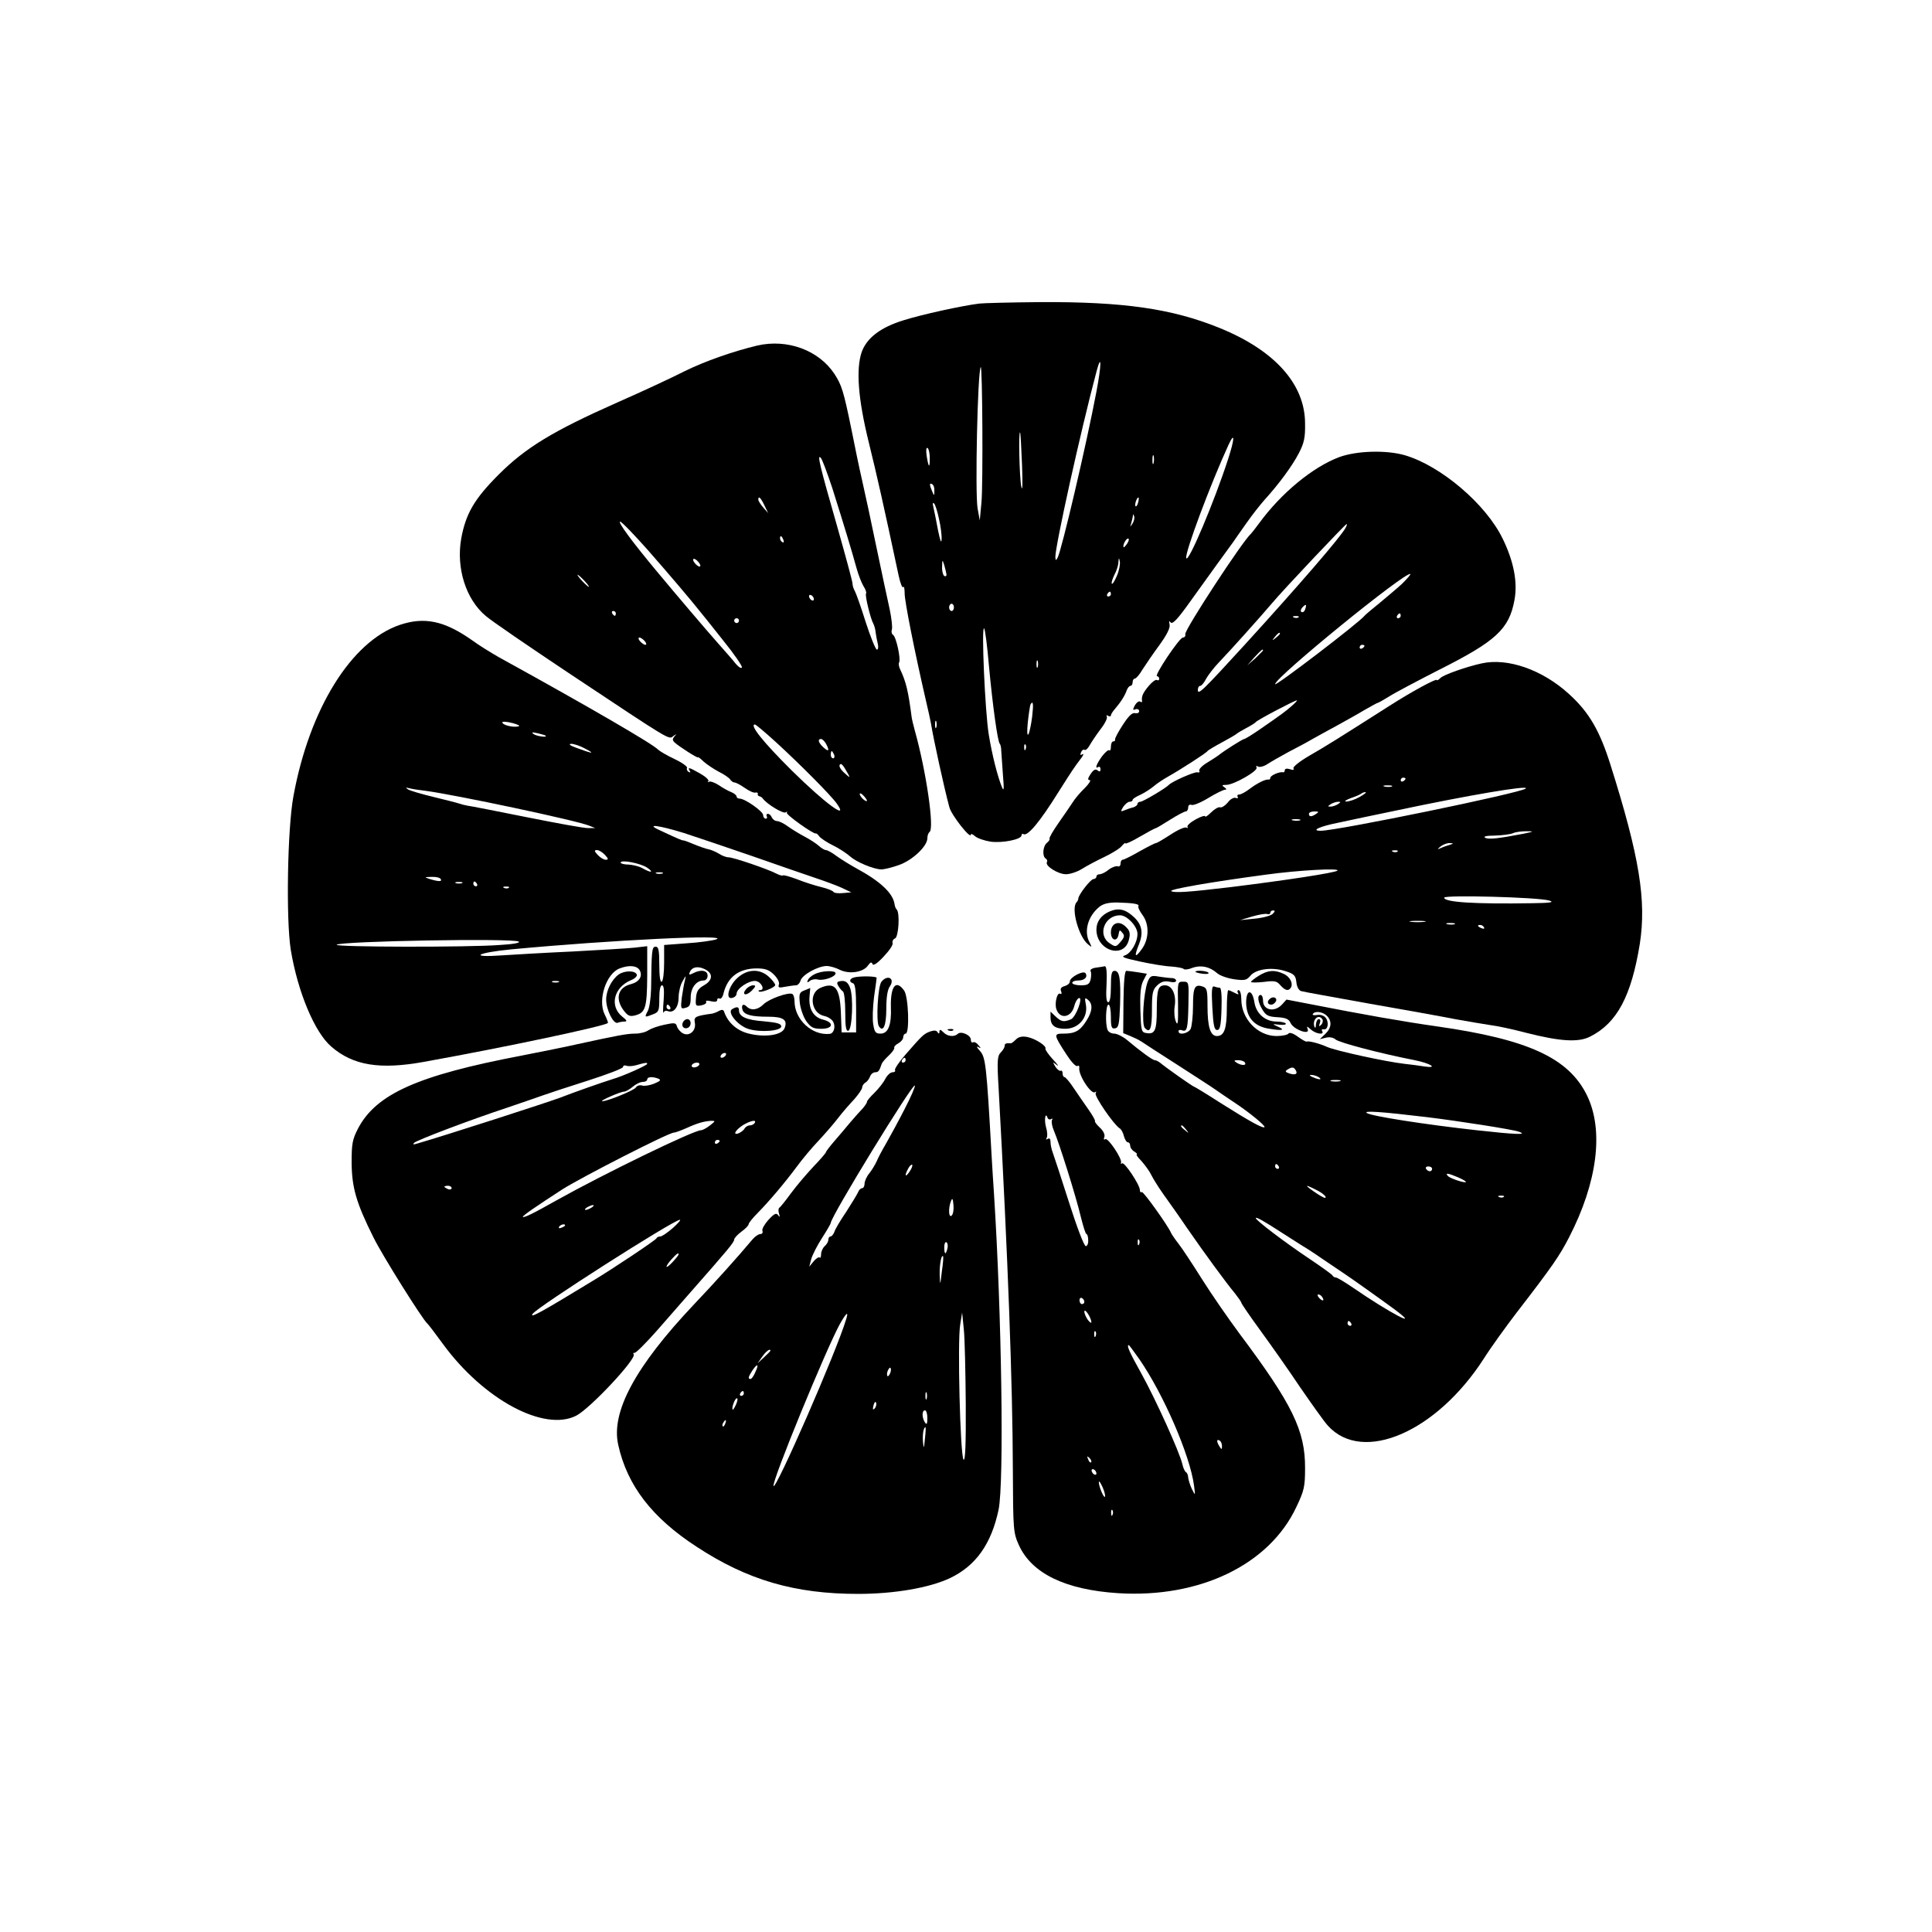 <?xml version="1.0" standalone="no"?>
<!DOCTYPE svg PUBLIC "-//W3C//DTD SVG 20010904//EN"
 "http://www.w3.org/TR/2001/REC-SVG-20010904/DTD/svg10.dtd">
<svg version="1.0" xmlns="http://www.w3.org/2000/svg"
 width="800pt" height="800pt" viewBox="0 0 800 800"
 preserveAspectRatio="xMidYMid meet">

<g transform="translate(0,800) scale(0.1,-0.1)"
fill="#000000" stroke="none">
<path d="M4055 6743 c-72 -9 -237 -45 -313 -69 -95 -29 -153 -73 -174 -132
-24 -71 -15 -193 29 -372 35 -142 62 -262 124 -553 7 -32 15 -53 19 -48 3 6 6
-6 6 -27 0 -32 40 -235 89 -447 9 -38 18 -79 20 -91 9 -58 54 -265 76 -346 8
-33 89 -135 89 -114 0 5 8 2 18 -7 9 -8 38 -18 63 -22 49 -7 129 9 129 26 0 6
4 8 8 5 17 -10 68 51 144 173 57 90 67 105 93 139 11 14 14 23 7 19 -8 -6 -10
-3 -6 7 3 9 10 14 15 11 4 -3 13 5 20 17 7 13 27 43 45 67 19 24 31 48 27 54
-3 6 -1 7 5 3 7 -4 12 -3 12 2 0 4 8 17 18 28 23 27 41 55 48 77 4 9 10 17 15
17 5 0 9 7 9 15 0 8 4 15 9 15 5 0 20 17 32 38 13 20 44 66 70 101 31 43 45
71 42 85 -3 14 -2 17 4 9 7 -9 25 9 64 62 99 138 180 250 195 270 7 11 33 47
56 80 23 33 57 76 74 95 60 66 115 141 142 193 22 42 27 65 26 123 0 163 -125
303 -354 396 -197 80 -398 109 -745 107 -121 -1 -233 -4 -250 -6z m485 -365
c-41 -217 -145 -661 -161 -688 -7 -12 -8 -12 -9 4 0 47 104 519 171 770 21 78
20 24 -1 -86z m-476 -458 l-7 -75 -9 50 c-11 63 0 567 13 585 7 10 10 -488 3
-560z m168 155 c3 -78 2 -114 -3 -90 -8 39 -12 232 -5 224 2 -2 5 -62 8 -134z
m853 23 c-56 -173 -165 -432 -173 -409 -7 20 101 308 175 469 27 58 26 26 -2
-60z m-1235 5 c0 -45 -5 -40 -13 10 -3 22 -2 35 4 32 5 -4 9 -22 9 -42z m927
-20 c-3 -10 -5 -4 -5 12 0 17 2 24 5 18 2 -7 2 -21 0 -30z m-908 -116 c0 -21
-1 -21 -9 -2 -12 28 -12 37 0 30 6 -3 10 -16 9 -28z m844 -47 c-3 -12 -8 -19
-11 -16 -5 6 5 36 12 36 2 0 2 -9 -1 -20z m-825 -68 c7 -30 12 -68 11 -85 -1
-20 -6 -6 -15 38 -7 39 -16 81 -19 95 -4 15 -3 21 3 15 5 -5 14 -34 20 -63z
m802 -19 c-11 -17 -11 -17 -6 0 3 10 6 24 7 30 0 9 2 9 5 0 3 -7 0 -20 -6 -30z
m-22 -83 c-7 -10 -14 -18 -15 -16 -6 6 9 36 18 36 5 0 4 -9 -3 -20z m-43 -134
c-9 -21 -18 -36 -21 -33 -3 3 2 19 10 36 9 16 17 40 17 53 2 20 2 21 6 3 2
-11 -3 -38 -12 -59z m-706 6 c1 -7 -3 -10 -9 -7 -5 3 -10 21 -9 38 1 31 1 31
9 7 4 -14 8 -31 9 -38z m681 -82 c0 -5 -5 -10 -11 -10 -5 0 -7 5 -4 10 3 6 8
10 11 10 2 0 4 -4 4 -10z m-650 -55 c0 -8 -4 -15 -10 -15 -5 0 -10 7 -10 15 0
8 5 15 10 15 6 0 10 -7 10 -15z m145 -242 c15 -162 36 -315 45 -323 3 -3 6
-16 6 -30 1 -14 4 -59 7 -100 5 -57 4 -69 -4 -50 -18 44 -41 133 -55 220 -15
93 -31 449 -19 438 4 -3 13 -73 20 -155z m202 -5 c-3 -7 -5 -2 -5 12 0 14 2
19 5 13 2 -7 2 -19 0 -25z m-23 -205 c-4 -32 -11 -65 -15 -73 -6 -9 -7 11 -3
50 4 36 9 68 11 73 11 18 13 3 7 -50z m-397 -45 c-3 -7 -5 -2 -5 12 0 14 2 19
5 13 2 -7 2 -19 0 -25z m370 -90 c-3 -8 -6 -5 -6 6 -1 11 2 17 5 13 3 -3 4
-12 1 -19z"/>
<path d="M3135 6569 c-100 -24 -217 -65 -300 -106 -49 -25 -175 -84 -280 -130
-266 -118 -379 -187 -490 -298 -100 -100 -136 -161 -155 -264 -22 -123 19
-253 102 -322 23 -20 178 -126 343 -236 430 -286 414 -276 433 -261 14 10 15
10 5 -1 -9 -11 -9 -16 0 -25 18 -17 97 -67 97 -62 0 3 11 -5 24 -18 14 -12 42
-31 63 -42 21 -10 42 -25 46 -31 4 -7 13 -13 18 -13 6 0 25 -10 42 -22 18 -13
38 -22 45 -20 7 2 11 -1 10 -5 -2 -4 1 -9 6 -10 5 -1 12 -5 15 -10 17 -23 83
-63 94 -57 6 4 9 4 5 -1 -6 -7 112 -91 120 -86 2 1 9 -4 15 -13 7 -8 32 -25
57 -37 25 -12 56 -33 70 -45 26 -24 99 -54 130 -54 10 0 41 7 69 17 56 18 121
78 121 112 0 11 4 22 9 26 21 13 -14 253 -61 420 -6 22 -12 47 -13 55 -14 108
-23 146 -47 197 -6 11 -8 25 -5 30 8 13 -12 106 -25 114 -6 4 -8 14 -5 22 3 8
-1 46 -9 84 -8 37 -33 151 -54 253 -21 102 -48 228 -60 280 -12 52 -32 149
-45 215 -32 156 -40 181 -70 227 -65 98 -195 146 -320 117z m311 -589 c49
-155 82 -264 100 -330 8 -30 22 -65 30 -78 8 -12 13 -26 10 -30 -5 -8 19 -105
30 -124 4 -7 9 -24 10 -38 2 -14 6 -35 9 -47 3 -13 1 -23 -4 -23 -5 0 -26 51
-46 113 -19 61 -40 120 -45 129 -6 10 -10 24 -10 32 0 8 -29 115 -64 238 -72
251 -83 298 -68 283 6 -5 27 -62 48 -125z m-281 -72 l16 -33 -21 24 c-11 13
-20 27 -20 32 0 18 10 8 25 -23z m-483 -185 c93 -106 181 -210 215 -253 7 -8
50 -62 96 -120 47 -58 82 -109 79 -114 -3 -5 -14 2 -25 15 -10 13 -45 53 -77
89 -47 53 -167 194 -251 295 -100 120 -163 205 -151 205 6 0 57 -53 114 -117z
m562 41 c3 -8 2 -12 -4 -9 -6 3 -10 10 -10 16 0 14 7 11 14 -7z m-344 -106 c0
-6 -7 -5 -15 2 -8 7 -15 17 -15 22 0 6 7 5 15 -2 8 -7 15 -17 15 -22z m-480
-63 c13 -14 21 -25 18 -25 -2 0 -15 11 -28 25 -13 14 -21 25 -18 25 2 0 15
-11 28 -25z m950 -76 c0 -6 -4 -7 -10 -4 -5 3 -10 11 -10 16 0 6 5 7 10 4 6
-3 10 -11 10 -16z m-820 -59 c0 -5 -2 -10 -4 -10 -3 0 -8 5 -11 10 -3 6 -1 10
4 10 6 0 11 -4 11 -10z m510 -30 c0 -5 -4 -10 -10 -10 -5 0 -10 5 -10 10 0 6
5 10 10 10 6 0 10 -4 10 -10z m-390 -85 c7 -8 8 -15 2 -15 -5 0 -15 7 -22 15
-7 8 -8 15 -2 15 5 0 15 -7 22 -15z m544 -419 c94 -86 230 -222 252 -255 50
-71 -51 4 -187 138 -120 119 -177 191 -153 191 4 0 43 -33 88 -74z m206 -5
c16 -30 12 -36 -10 -16 -21 19 -26 35 -10 35 5 0 14 -9 20 -19z m34 -46 c3 -8
1 -15 -4 -15 -6 0 -10 7 -10 15 0 8 2 15 4 15 2 0 6 -7 10 -15z m58 -80 c9
-17 7 -16 -15 4 -15 13 -24 28 -20 34 6 9 13 1 35 -38z m78 -111 c0 -3 -7 -1
-15 6 -8 7 -15 17 -15 22 0 5 7 3 15 -6 8 -8 15 -18 15 -22z"/>
<path d="M5545 6107 c-109 -41 -239 -148 -330 -272 -16 -22 -32 -42 -35 -45
-34 -29 -276 -399 -272 -416 2 -8 -3 -14 -10 -14 -15 -1 -121 -160 -107 -160
5 0 9 -5 9 -11 0 -5 -4 -8 -9 -5 -5 4 -21 -8 -35 -25 -24 -29 -30 -43 -27 -62
1 -5 -3 -6 -8 -2 -6 3 -15 -4 -22 -16 -9 -18 -9 -21 3 -16 8 3 15 -1 15 -8 0
-7 -8 -10 -17 -8 -12 3 -27 -12 -51 -49 -19 -29 -33 -56 -32 -60 2 -5 -2 -8
-7 -8 -6 0 -10 -10 -10 -22 0 -12 -3 -18 -7 -15 -3 4 -17 -8 -30 -25 -23 -32
-31 -54 -15 -44 5 3 9 -1 9 -9 0 -10 -4 -12 -12 -5 -9 7 -17 3 -29 -15 -12
-18 -13 -25 -4 -25 7 0 -2 -15 -20 -33 -18 -17 -41 -44 -50 -59 -9 -14 -36
-53 -59 -86 -23 -33 -40 -62 -37 -65 2 -2 -2 -10 -11 -17 -17 -14 -20 -56 -5
-65 6 -4 8 -10 5 -15 -9 -15 46 -50 79 -50 17 0 47 10 66 22 19 12 62 35 94
50 33 16 65 36 72 46 8 9 14 14 14 10 0 -4 27 8 59 27 33 19 62 35 65 35 3 0
30 16 60 35 30 19 60 35 66 35 5 0 10 7 10 16 0 10 6 14 14 11 7 -3 39 10 70
29 31 19 62 34 69 34 7 0 6 4 -3 10 -12 8 -11 10 8 10 31 0 134 59 125 72 -3
7 -1 8 6 4 6 -4 24 0 39 10 15 10 54 32 87 50 33 17 78 41 100 54 22 12 68 38
102 56 34 19 85 47 113 64 28 16 53 30 56 30 2 0 23 12 46 26 23 15 118 65
210 112 232 117 287 167 309 287 14 74 -3 161 -49 255 -69 142 -255 301 -405
345 -76 22 -199 19 -272 -8z m26 -294 c-21 -38 -191 -235 -417 -483 -173 -189
-194 -210 -194 -187 0 9 4 17 10 17 5 0 16 13 24 29 9 16 32 46 53 68 50 52
175 192 220 245 44 53 304 328 309 328 3 0 0 -8 -5 -17z m234 -231 c-22 -20
-65 -56 -95 -81 -30 -24 -57 -47 -60 -51 -22 -28 -370 -294 -370 -283 0 28
543 470 560 456 2 -2 -14 -20 -35 -41z m-401 -106 c-3 -9 -10 -13 -15 -10 -5
3 -3 11 4 19 15 16 19 13 11 -9z m396 -26 c0 -5 -5 -10 -11 -10 -5 0 -7 5 -4
10 3 6 8 10 11 10 2 0 4 -4 4 -10z m-423 -6 c-3 -3 -12 -4 -19 -1 -8 3 -5 6 6
6 11 1 17 -2 13 -5z m-77 -68 c0 -2 -8 -10 -17 -17 -16 -13 -17 -12 -4 4 13
16 21 21 21 13z m350 -50 c0 -3 -4 -8 -10 -11 -5 -3 -10 -1 -10 4 0 6 5 11 10
11 6 0 10 -2 10 -4z m-420 -19 c0 -2 -15 -16 -32 -33 l-33 -29 29 33 c28 30
36 37 36 29z m119 -230 c-27 -24 -44 -36 -132 -97 -32 -22 -61 -40 -65 -40 -6
0 -84 -49 -107 -68 -5 -4 -27 -18 -48 -31 -20 -12 -34 -27 -31 -33 3 -5 0 -8
-8 -6 -12 3 -105 -38 -118 -52 -13 -14 -108 -70 -118 -70 -7 0 -12 -4 -12 -9
0 -5 -8 -11 -17 -14 -10 -2 -26 -8 -36 -12 -17 -7 -18 -6 -6 14 8 11 19 21 26
21 7 0 13 3 13 8 0 4 14 13 32 21 17 8 42 24 55 35 14 12 41 30 61 41 48 27
156 96 162 105 3 4 30 20 60 36 30 16 57 32 60 35 3 3 21 14 40 24 19 10 37
21 40 25 5 8 161 90 170 90 3 0 -7 -11 -21 -23z"/>
<path d="M1654 5412 c-200 -69 -373 -348 -439 -709 -25 -135 -31 -511 -11
-636 29 -175 99 -342 168 -401 90 -78 201 -96 383 -63 339 61 749 148 762 161
2 1 -4 17 -13 35 -30 60 6 170 62 191 39 15 72 12 83 -8 13 -24 -2 -48 -36
-57 -53 -13 -67 -58 -32 -107 18 -24 26 -28 47 -23 45 11 51 31 52 164 l0 123
-52 -6 c-29 -3 -145 -10 -258 -16 -113 -5 -244 -13 -292 -16 -139 -10 -105 11
40 25 416 39 913 63 847 41 -16 -5 -72 -13 -122 -16 l-93 -7 0 -73 c0 -40 -4
-76 -10 -79 -6 -4 -10 22 -10 69 0 61 -3 76 -15 76 -16 0 -17 -15 -19 -175 -1
-38 -7 -80 -14 -92 -14 -26 -13 -27 22 -13 24 9 26 15 26 65 0 34 4 55 11 55
8 0 10 -20 7 -62 -3 -35 -3 -58 -1 -51 3 7 11 9 19 6 24 -9 44 17 44 57 0 21
7 51 16 66 15 27 15 27 10 4 -4 -14 -9 -46 -13 -72 -5 -44 -4 -47 16 -41 17 4
21 13 21 43 0 39 23 70 53 70 10 0 17 8 17 20 0 22 -28 27 -60 10 -16 -8 -18
-7 -14 4 9 22 33 27 62 13 36 -17 34 -46 -3 -67 -23 -13 -31 -24 -33 -52 -3
-33 -1 -35 22 -31 14 3 23 9 20 15 -3 5 5 6 20 2 17 -4 26 -2 26 6 0 6 4 8 10
5 5 -3 13 7 16 22 17 68 64 103 138 103 35 0 51 -6 71 -26 15 -15 24 -33 20
-41 -4 -13 1 -14 26 -9 17 3 37 6 45 6 7 0 16 9 19 20 7 24 73 60 108 60 13 0
38 -7 55 -16 39 -19 97 -10 116 18 10 14 15 16 19 6 3 -8 19 2 46 31 23 24 40
49 37 56 -2 7 2 16 10 19 15 6 21 106 7 120 -4 3 -8 14 -9 23 -7 45 -59 94
-159 148 -27 15 -64 38 -82 51 -17 13 -37 24 -43 24 -6 0 -19 8 -30 18 -10 9
-36 26 -57 37 -21 11 -52 30 -69 42 -17 13 -38 23 -46 23 -9 0 -18 7 -22 15
-3 8 -10 15 -16 15 -6 0 -8 -4 -5 -10 3 -5 1 -10 -4 -10 -6 0 -11 7 -11 15 0
15 -75 68 -97 68 -7 0 -13 4 -13 9 0 5 -10 13 -22 18 -13 5 -36 18 -52 29 -17
11 -35 17 -40 14 -6 -3 -8 -2 -3 2 4 5 -11 19 -34 32 -46 26 -53 28 -43 11 4
-7 3 -8 -5 -4 -6 4 -9 11 -6 16 3 5 -20 22 -52 37 -32 15 -62 33 -68 39 -20
22 -277 172 -660 383 -33 19 -82 49 -109 69 -116 82 -199 99 -302 64z m492
-420 c-23 -5 -66 6 -66 17 0 4 19 3 42 -3 23 -6 34 -12 24 -14z m113 -38 c10
-9 -35 -3 -49 6 -11 8 -7 9 15 4 17 -4 32 -8 34 -10z m166 -55 c42 -22 27 -20
-40 5 -25 9 -32 15 -20 16 12 0 39 -9 60 -21z m-660 -174 c125 -17 621 -122
675 -144 l25 -10 -28 0 c-16 -1 -130 20 -255 45 -125 25 -236 47 -247 48 -11
2 -27 6 -35 9 -8 3 -56 15 -105 27 -50 12 -97 26 -105 31 -12 8 -11 9 5 5 11
-3 43 -8 70 -11z m1066 -174 c52 -17 180 -60 284 -96 105 -37 222 -77 260 -90
39 -13 88 -31 110 -41 l40 -19 -34 -3 c-19 -2 -37 0 -40 5 -3 5 -26 14 -51 20
-25 6 -69 20 -99 32 -30 11 -57 19 -59 16 -3 -2 -14 1 -26 7 -33 18 -179 68
-199 68 -10 0 -28 7 -40 15 -13 8 -32 16 -42 18 -11 2 -37 11 -59 20 -21 9
-42 17 -46 17 -7 0 -19 5 -100 43 -59 27 -3 20 101 -12z m-326 -91 c15 -16 15
-20 3 -20 -8 0 -23 9 -33 20 -15 16 -15 20 -3 20 8 0 23 -9 33 -20z m175 -53
c30 -21 15 -22 -20 -2 -14 8 -40 14 -57 15 -18 0 -33 4 -33 8 0 14 84 -3 110
-21z m63 -24 c-7 -2 -19 -2 -25 0 -7 3 -2 5 12 5 14 0 19 -2 13 -5z m-918 -23
c7 -11 -9 -11 -45 0 -24 8 -24 8 7 9 17 1 35 -3 38 -9z m88 -17 c-7 -2 -19 -2
-25 0 -7 3 -2 5 12 5 14 0 19 -2 13 -5z m62 -3 c3 -5 1 -10 -4 -10 -6 0 -11 5
-11 10 0 6 2 10 4 10 3 0 8 -4 11 -10z m132 -16 c-3 -3 -12 -4 -19 -1 -8 3 -5
6 6 6 11 1 17 -2 13 -5z m41 -223 c8 -5 -24 -11 -79 -14 -127 -10 -684 -9
-675 1 16 15 731 28 754 13z m165 -168 c-7 -2 -19 -2 -25 0 -7 3 -2 5 12 5 14
0 19 -2 13 -5z m462 -103 c3 -5 1 -10 -4 -10 -6 0 -11 5 -11 10 0 6 2 10 4 10
3 0 8 -4 11 -10z"/>
<path d="M6135 5253 c-64 -14 -157 -47 -170 -60 -8 -8 -15 -12 -15 -9 0 9
-105 -48 -197 -107 -220 -140 -263 -167 -331 -206 -41 -24 -70 -47 -66 -53 4
-6 -1 -8 -15 -3 -12 4 -21 2 -21 -4 0 -6 -3 -10 -7 -9 -14 4 -53 -13 -53 -23
0 -5 -3 -8 -7 -7 -13 2 -46 -14 -79 -39 -17 -13 -36 -23 -43 -23 -7 0 -9 -4
-6 -10 3 -5 0 -7 -8 -4 -8 3 -23 -5 -33 -19 -11 -13 -25 -22 -31 -20 -7 3 -24
-7 -38 -21 -14 -14 -25 -21 -25 -16 0 4 -18 -1 -39 -13 -22 -12 -37 -26 -34
-31 4 -5 1 -6 -4 -3 -6 4 -36 -9 -66 -29 -31 -20 -58 -36 -61 -35 -3 0 -33
-15 -67 -34 -33 -19 -65 -35 -70 -35 -5 0 -9 -7 -9 -16 0 -9 -6 -14 -12 -11
-7 2 -24 -4 -37 -14 -13 -11 -30 -19 -37 -19 -8 0 -14 -4 -14 -10 0 -5 -6 -10
-12 -10 -12 0 -63 -66 -63 -81 0 -4 -3 -11 -7 -15 -24 -24 8 -142 47 -174 17
-14 17 -14 7 7 -25 45 -8 108 39 147 17 14 38 19 74 19 68 -2 94 -6 89 -15 -3
-4 5 -21 17 -37 29 -39 27 -100 -3 -141 -28 -39 -33 -32 -12 19 19 48 13 81
-19 112 -36 34 -64 41 -102 25 -35 -15 -55 -42 -55 -75 0 -89 117 -124 135
-40 6 24 3 36 -13 51 -28 29 -62 16 -62 -23 0 -34 27 -41 32 -7 3 18 5 19 15
6 11 -12 9 -19 -7 -38 -19 -22 -21 -22 -45 -6 -52 34 -22 116 43 116 29 0 72
-46 72 -77 0 -35 -27 -81 -52 -89 -18 -6 -4 -11 60 -25 46 -10 105 -20 130
-21 26 -2 49 -6 53 -10 3 -4 19 -3 35 4 36 13 72 6 103 -21 12 -11 44 -22 72
-26 43 -6 51 -4 67 15 23 28 92 37 147 18 34 -11 40 -18 43 -45 2 -20 10 -34
20 -37 9 -3 134 -25 277 -51 143 -25 305 -54 360 -65 55 -10 122 -21 148 -25
26 -3 91 -17 144 -31 145 -37 220 -41 268 -16 111 56 170 168 205 383 28 180
-1 361 -121 741 -45 143 -89 219 -173 295 -110 100 -253 150 -361 126z m-315
-477 c0 -3 -4 -8 -10 -11 -5 -3 -10 -1 -10 4 0 6 5 11 10 11 6 0 10 -2 10 -4z
m-57 -33 c-7 -2 -21 -2 -30 0 -10 3 -4 5 12 5 17 0 24 -2 18 -5z m555 -8 c-17
-18 -781 -175 -849 -175 -43 0 -5 18 71 33 41 9 150 32 242 51 297 63 551 106
536 91z m-688 -35 c-19 -11 -44 -19 -55 -19 -11 0 -3 6 18 14 21 7 41 16 44
19 4 3 11 6 17 6 6 -1 -5 -9 -24 -20z m-90 -30 c-8 -5 -22 -10 -30 -10 -13 0
-13 1 0 10 8 5 22 10 30 10 13 0 13 -1 0 -10z m-90 -40 c-19 -13 -30 -13 -30
0 0 6 10 10 23 10 18 0 19 -2 7 -10z m-67 -27 c-7 -2 -21 -2 -30 0 -10 3 -4 5
12 5 17 0 24 -2 18 -5z m927 -55 c-104 -20 -146 -25 -160 -17 -10 5 4 9 40 9
30 1 64 5 75 10 11 5 36 8 55 8 33 0 33 -1 -10 -10z m-312 -48 c-14 -4 -32
-11 -40 -15 -7 -3 -4 1 6 9 11 9 29 16 40 15 17 -1 16 -2 -6 -9z m-211 -26
c-3 -3 -12 -4 -19 -1 -8 3 -5 6 6 6 11 1 17 -2 13 -5z m-249 -79 c-9 -9 -219
-41 -448 -69 -168 -20 -227 -24 -240 -16 -12 7 158 37 390 68 137 19 310 28
298 17z m877 -124 c23 -7 6 -10 -70 -11 -240 -4 -365 4 -365 23 0 12 389 2
435 -12z m-1145 -55 c-8 -8 -42 -17 -75 -20 l-60 -6 50 15 c28 8 56 13 63 10
6 -2 12 0 12 5 0 6 5 10 12 10 8 0 8 -4 -2 -14z m628 -33 c-16 -2 -40 -2 -55
0 -16 2 -3 4 27 4 30 0 43 -2 28 -4z m125 -10 c-7 -2 -21 -2 -30 0 -10 3 -4 5
12 5 17 0 24 -2 18 -5z m122 -13 c3 -6 -1 -7 -9 -4 -18 7 -21 14 -7 14 6 0 13
-4 16 -10z"/>
<path d="M4537 3993 c-15 -2 -25 -9 -21 -14 3 -6 3 -21 0 -35 -5 -20 -13 -24
-41 -24 -19 0 -35 5 -35 10 0 6 11 10 24 10 27 0 41 14 31 30 -8 13 -65 -16
-65 -34 0 -8 -10 -16 -21 -19 -15 -4 -20 -11 -15 -22 3 -9 2 -13 -4 -10 -12 8
-24 -38 -16 -63 14 -44 62 -36 74 11 4 17 13 32 19 34 20 7 -12 -80 -33 -88
-30 -12 -39 -10 -62 11 l-22 21 0 -24 c0 -33 18 -47 61 -47 56 0 96 48 85 102
-5 26 -4 29 9 18 21 -17 19 -47 -6 -86 -26 -42 -47 -54 -94 -54 -43 0 -43 -3
10 -85 20 -31 40 -53 46 -49 6 3 9 0 8 -7 -5 -30 51 -115 66 -101 5 4 5 2 2
-5 -7 -11 75 -130 99 -145 7 -4 15 -19 18 -33 4 -14 11 -25 16 -25 6 0 10 -7
10 -15 0 -7 8 -19 18 -24 9 -6 13 -11 9 -11 -4 0 4 -12 19 -27 14 -16 33 -41
41 -58 8 -16 31 -53 51 -81 20 -28 65 -91 98 -140 74 -107 162 -227 198 -270
14 -18 26 -35 26 -38 0 -4 35 -55 78 -114 43 -59 118 -165 166 -237 49 -71
100 -143 115 -159 144 -158 449 -26 645 278 31 49 92 133 134 188 152 197 179
237 219 314 118 229 145 444 74 589 -76 154 -242 231 -621 285 -141 20 -305
49 -519 91 l-104 20 -19 -21 c-31 -33 -78 -23 -78 16 0 13 -4 24 -10 24 -15 0
-12 -29 7 -60 14 -24 24 -30 62 -32 36 -2 48 -8 55 -24 12 -27 81 -52 71 -26
-5 14 -4 14 13 -1 20 -18 57 -24 47 -7 -4 6 -1 9 6 8 18 -4 23 30 8 48 -7 9
-23 14 -36 11 -12 -2 -20 0 -17 4 8 14 41 10 58 -7 22 -22 20 -50 -6 -75 l-23
-22 25 6 c14 4 31 1 40 -7 14 -13 185 -58 328 -86 65 -13 100 -35 40 -26 -18
3 -55 8 -83 11 -73 8 -285 54 -320 70 -31 14 -76 26 -85 22 -3 -1 -19 8 -37
21 -19 14 -34 18 -38 12 -3 -5 -25 -10 -49 -10 -78 0 -146 71 -146 152 0 21
-5 38 -11 38 -5 0 -7 -5 -3 -11 5 -8 1 -8 -14 0 -11 6 -23 11 -26 11 -3 0 -6
-34 -6 -76 0 -84 -11 -114 -41 -114 -27 0 -39 37 -39 125 0 65 -2 74 -20 80
-33 11 -40 -3 -40 -81 0 -42 -5 -84 -10 -95 -11 -19 -50 -27 -50 -9 0 5 6 7
14 4 21 -8 25 4 27 107 2 93 2 94 -22 94 -23 0 -23 -1 -21 -95 1 -75 -1 -90
-9 -70 -6 14 -8 42 -5 62 8 48 -10 88 -40 88 -28 0 -34 -16 -34 -103 0 -83 -8
-100 -41 -95 -23 3 -24 7 -27 95 -2 67 1 100 12 122 l15 29 -37 6 c-20 3 -42
6 -48 6 -7 0 -11 -45 -12 -129 l-1 -129 27 -11 c15 -6 36 -16 47 -23 10 -7 78
-51 150 -97 71 -46 143 -92 158 -103 16 -11 49 -34 75 -51 64 -42 133 -99 128
-104 -6 -7 -60 23 -179 98 -59 38 -110 69 -112 69 -5 0 -117 79 -142 100 -7 5
-16 10 -21 10 -9 0 -56 34 -117 85 -16 13 -40 25 -51 25 -12 0 -25 7 -28 16
-10 26 -7 104 4 104 6 0 10 -23 10 -51 0 -43 3 -50 18 -47 14 3 17 17 20 98 3
108 -2 140 -23 140 -12 0 -15 -14 -15 -65 0 -41 -4 -65 -11 -65 -8 0 -10 24
-7 75 2 47 0 74 -7 74 -5 -1 -22 -4 -38 -6z m939 -214 c3 -6 1 -16 -5 -22 -9
-9 -11 -8 -6 6 4 10 2 17 -4 17 -6 0 -11 -10 -12 -22 0 -13 -3 -17 -6 -10 -11
29 17 56 33 31z m-321 -179 c8 -13 -15 -13 -35 0 -12 8 -11 10 7 10 12 0 25
-4 28 -10z m210 -31 c10 -16 -1 -22 -26 -14 -17 6 -19 9 -8 16 19 12 26 11 34
-2z m95 -29 c18 -12 2 -12 -25 0 -13 6 -15 9 -5 9 8 0 22 -4 30 -9z m88 -17
c-10 -2 -26 -2 -35 0 -10 3 -2 5 17 5 19 0 27 -2 18 -5z m362 -149 c131 -16
355 -51 379 -60 40 -14 -13 -12 -175 6 -216 24 -433 58 -454 71 -17 11 58 6
250 -17z m-999 -51 c13 -16 12 -17 -3 -4 -17 13 -22 21 -14 21 2 0 10 -8 17
-17z m384 -153 c3 -5 1 -10 -4 -10 -6 0 -11 5 -11 10 0 6 2 10 4 10 3 0 8 -4
11 -10z m635 -10 c0 -5 -4 -10 -9 -10 -6 0 -13 5 -16 10 -3 6 1 10 9 10 9 0
16 -4 16 -10z m105 -34 c19 -8 35 -17 35 -20 0 -7 -63 13 -74 24 -14 14 -1 13
39 -4z m-587 -52 c30 -14 51 -34 37 -34 -3 0 -23 11 -43 25 -42 29 -39 32 6 9z
m779 -30 c-3 -3 -12 -4 -19 -1 -8 3 -5 6 6 6 11 1 17 -2 13 -5z m-912 -153
c39 -25 75 -48 80 -51 6 -3 44 -27 84 -55 40 -27 80 -54 89 -60 23 -15 151
-106 204 -145 120 -89 -16 -18 -174 91 -31 21 -61 39 -66 39 -6 0 -12 4 -14 8
-1 4 -46 36 -98 71 -99 66 -220 158 -220 167 0 7 35 -13 115 -65z m160 -262
c11 -16 1 -19 -13 -3 -7 8 -8 14 -3 14 5 0 13 -5 16 -11z m120 -109 c3 -5 1
-10 -4 -10 -6 0 -11 5 -11 10 0 6 2 10 4 10 3 0 8 -4 11 -10z"/>
<path d="M2562 3965 c-29 -21 -52 -66 -52 -104 0 -42 30 -103 48 -96 7 3 21 5
29 5 11 0 8 6 -10 20 -54 43 -36 121 35 151 16 6 27 17 25 23 -6 18 -50 18
-75 1z"/>
<path d="M3054 3951 c-37 -33 -52 -91 -22 -83 10 2 18 10 18 17 0 22 52 56 79
53 23 -3 41 -38 18 -38 -5 0 -8 -2 -5 -5 7 -8 68 16 68 26 0 6 -12 21 -26 34
-38 35 -89 33 -130 -4z"/>
<path d="M3373 3966 c-13 -6 -25 -17 -28 -25 -4 -10 -2 -11 8 -3 7 6 22 9 33
6 24 -6 74 11 74 26 0 13 -58 11 -87 -4z"/>
<path d="M4950 3976 c0 -2 13 -6 29 -8 17 -2 28 -1 25 4 -5 8 -54 12 -54 4z"/>
<path d="M5213 3960 c-18 -11 -33 -23 -33 -26 0 -3 24 -3 53 0 45 6 54 4 69
-14 20 -22 33 -25 43 -10 11 18 -4 47 -31 58 -36 17 -64 15 -101 -8z"/>
<path d="M3538 3953 c-21 -5 -24 -19 -5 -25 8 -3 12 -33 12 -104 l0 -99 -30 0
-30 0 -3 80 c-4 106 -25 131 -86 104 -49 -23 -37 -105 17 -116 15 -3 32 -14
37 -24 11 -20 3 -48 -14 -50 -73 -8 -146 59 -146 135 0 14 -4 27 -9 30 -15 9
-97 -20 -120 -43 -23 -23 -51 -27 -69 -9 -15 15 -24 6 -17 -15 8 -19 36 -27
106 -27 63 0 81 -13 68 -47 -11 -30 -83 -40 -152 -22 -48 13 -84 46 -99 91 -3
7 -9 8 -19 3 -8 -5 -21 -10 -29 -12 -71 -10 -77 -13 -73 -37 7 -33 -22 -59
-49 -45 -11 6 -22 19 -25 29 -4 15 -10 16 -51 7 -26 -5 -56 -16 -67 -23 -11
-8 -35 -14 -55 -14 -33 0 -71 -7 -245 -45 -38 -9 -140 -29 -225 -46 -431 -82
-603 -159 -678 -303 -23 -45 -26 -62 -26 -141 1 -103 19 -166 91 -310 37 -75
203 -339 222 -355 4 -3 33 -41 65 -85 168 -230 419 -365 552 -297 57 29 250
235 238 254 -3 5 -2 7 3 6 5 -2 47 40 93 92 45 52 109 124 140 160 154 175
180 206 180 217 0 6 14 21 30 33 17 12 30 26 30 31 0 5 17 26 38 47 47 48 110
122 162 192 22 30 62 78 88 105 26 28 63 70 82 95 19 25 50 60 68 79 17 20 32
41 32 48 0 6 6 16 13 20 8 4 16 16 20 26 3 9 13 17 21 17 13 0 17 5 27 35 2 6
15 21 29 34 14 13 24 27 23 32 -2 5 6 13 17 19 11 6 20 17 20 25 0 8 5 15 10
15 17 0 12 152 -6 178 -34 48 -57 19 -55 -68 3 -74 -11 -110 -43 -110 -20 0
-25 6 -30 38 -4 20 -2 71 3 112 6 41 11 78 11 81 0 7 -68 8 -92 2z m-533 -323
c-3 -5 -11 -10 -16 -10 -6 0 -7 5 -4 10 3 6 11 10 16 10 6 0 7 -4 4 -10z
m-325 -35 c0 -6 -97 -50 -145 -64 -42 -13 -156 -53 -215 -76 -56 -21 -474
-156 -595 -191 -13 -4 -17 -3 -10 4 12 11 229 94 390 147 61 21 126 43 145 50
19 7 101 34 183 60 81 26 147 51 147 57 0 6 6 8 14 5 8 -3 27 -2 43 3 35 10
43 11 43 5z m215 -5 c-3 -5 -13 -10 -21 -10 -8 0 -12 5 -9 10 3 6 13 10 21 10
8 0 12 -4 9 -10z m-170 -56 c14 -6 10 -10 -16 -21 -17 -7 -40 -11 -50 -8 -10
3 -21 0 -26 -8 -7 -12 -118 -57 -139 -57 -14 1 76 40 91 40 6 0 22 9 35 20 13
11 31 20 42 20 10 0 18 5 18 10 0 11 20 13 45 4z m215 -194 c-14 -11 -31 -20
-37 -20 -31 0 -403 -181 -598 -290 -99 -56 -135 -73 -140 -69 -3 4 54 43 165
115 83 52 439 234 460 234 6 0 30 9 53 19 46 21 72 28 102 30 18 0 18 -1 -5
-19z m185 10 c-3 -5 -12 -10 -20 -10 -8 0 -18 -6 -22 -13 -4 -8 -16 -16 -25
-20 -26 -9 -12 15 20 35 31 18 56 23 47 8z m-145 -74 c0 -3 -4 -8 -10 -11 -5
-3 -10 -1 -10 4 0 6 5 11 10 11 6 0 10 -2 10 -4z m-1110 -196 c0 -5 -7 -7 -15
-4 -8 4 -15 8 -15 10 0 2 7 4 15 4 8 0 15 -4 15 -10z m580 -80 c-8 -5 -19 -10
-25 -10 -5 0 -3 5 5 10 8 5 20 10 25 10 6 0 3 -5 -5 -10z m336 -85 c-22 -19
-45 -35 -52 -35 -7 0 -14 -3 -16 -8 -3 -7 -176 -123 -264 -176 -215 -131 -261
-156 -249 -137 16 27 585 390 610 390 6 0 -8 -15 -29 -34z m-446 11 c0 -2 -7
-7 -16 -10 -8 -3 -12 -2 -9 4 6 10 25 14 25 6z m470 -120 c0 -3 -11 -17 -25
-32 -14 -15 -25 -23 -25 -19 0 5 10 19 22 32 21 23 28 27 28 19z"/>
<path d="M4752 3934 c-17 -47 -25 -173 -12 -190 22 -25 30 -4 30 76 0 69 3 82
22 100 16 15 30 19 50 15 17 -4 28 -2 28 4 0 6 -8 11 -17 11 -10 0 -34 3 -54
6 -32 6 -37 3 -47 -22z"/>
<path d="M3650 3935 c-15 -18 -23 -164 -11 -184 18 -28 31 2 31 72 0 48 5 80
15 93 22 33 -10 50 -35 19z"/>
<path d="M3471 3918 c5 -9 14 -20 19 -23 6 -3 10 -42 10 -86 0 -60 3 -80 13
-77 16 6 22 143 6 180 -8 20 -18 27 -34 26 -19 -2 -22 -6 -14 -20z"/>
<path d="M3090 3905 c-21 -25 -1 -31 23 -7 17 18 18 22 5 22 -8 0 -21 -7 -28
-15z"/>
<path d="M5020 3828 c4 -74 8 -93 20 -93 12 0 16 18 18 88 2 51 -1 87 -7 87
-5 0 -15 2 -23 5 -10 4 -12 -13 -8 -87z"/>
<path d="M3331 3899 c-21 -8 -23 -14 -19 -53 3 -24 15 -58 27 -75 19 -26 29
-31 62 -31 49 0 54 26 7 38 -40 10 -60 44 -56 95 2 20 3 37 3 36 0 0 -11 -5
-24 -10z"/>
<path d="M5160 3848 c1 -62 34 -99 97 -108 55 -9 67 -5 32 10 -22 10 -22 10 8
7 18 -2 30 0 27 5 -3 4 -20 8 -38 8 -47 0 -85 33 -92 81 -9 55 -34 53 -34 -3z"/>
<path d="M5257 3863 c-12 -11 -8 -23 7 -23 8 0 16 7 20 15 5 15 -14 21 -27 8z"/>
<path d="M3031 3821 c-21 -13 25 -69 69 -82 50 -15 135 -8 135 11 0 11 -17 16
-72 21 -71 5 -103 19 -103 45 0 16 -9 17 -29 5z"/>
<path d="M2827 3765 c-7 -16 8 -29 23 -20 15 9 12 35 -4 35 -8 0 -16 -7 -19
-15z"/>
<path d="M3852 3729 c-27 -10 -32 -15 -101 -94 -28 -32 -48 -62 -45 -66 3 -5
-2 -9 -10 -9 -9 0 -22 -12 -30 -27 -8 -16 -28 -41 -45 -58 -17 -16 -31 -33
-31 -37 0 -5 -8 -16 -17 -27 -10 -10 -33 -36 -51 -57 -18 -22 -48 -57 -67 -79
-19 -22 -35 -43 -35 -46 0 -3 -23 -30 -52 -60 -28 -30 -70 -79 -92 -109 -22
-30 -44 -58 -49 -61 -4 -3 -5 -14 -1 -25 4 -14 3 -15 -4 -6 -7 11 -16 7 -40
-19 -16 -18 -28 -38 -25 -46 3 -7 -1 -13 -9 -13 -7 0 -22 -10 -32 -22 -61 -73
-162 -185 -243 -270 -242 -256 -344 -445 -313 -581 37 -168 140 -302 325 -422
210 -138 407 -195 668 -195 149 0 296 25 382 66 106 51 170 141 200 283 23
113 13 806 -19 1306 -3 39 -7 111 -10 160 -21 377 -25 407 -48 433 -13 14 -16
21 -8 17 13 -8 13 -6 1 8 -7 9 -17 14 -22 11 -5 -3 -9 2 -9 11 0 19 -41 37
-54 24 -15 -14 -43 -11 -60 7 -12 12 -16 12 -16 2 0 -9 -3 -10 -8 -2 -4 8 -15
8 -30 3z m-102 -119 c0 -5 -5 -10 -11 -10 -5 0 -7 5 -4 10 3 6 8 10 11 10 2 0
4 -4 4 -10z m-4 -202 c-26 -51 -61 -115 -77 -143 -16 -27 -34 -61 -39 -74 -6
-13 -19 -35 -30 -49 -11 -13 -20 -33 -20 -43 0 -11 -5 -19 -10 -19 -6 0 -14
-8 -17 -17 -4 -9 -26 -45 -49 -81 -24 -35 -46 -72 -49 -83 -4 -10 -11 -19 -16
-19 -5 0 -9 -6 -9 -14 0 -7 -7 -19 -15 -26 -8 -7 -15 -22 -15 -33 0 -11 -3
-18 -6 -14 -4 3 -15 -4 -25 -16 l-18 -22 8 31 c5 18 25 57 45 88 20 31 36 59
36 62 0 26 339 579 348 569 3 -3 -16 -47 -42 -97z m20 -260 c-18 -26 -22 -17
-5 14 6 11 13 17 16 15 3 -3 -2 -16 -11 -29z m175 -181 c-13 -13 -15 31 -3 60
5 14 8 10 10 -16 2 -18 -1 -38 -7 -44z m-18 -137 c-7 -28 -13 -25 -13 6 0 14
4 23 9 20 5 -3 7 -15 4 -26z m-23 -95 c-7 -60 -7 -60 -9 -13 -1 41 7 84 14 76
2 -2 0 -30 -5 -63z m-396 -197 c-41 -137 -294 -714 -301 -691 -7 20 219 570
275 671 26 46 37 55 26 20z m495 -352 c1 -165 -2 -237 -9 -230 -14 14 -26 492
-14 559 l8 50 7 -70 c4 -38 7 -178 8 -309z m-809 221 c0 -2 -12 -14 -27 -28
l-26 -24 19 27 c16 23 34 36 34 25z m-63 -90 c-6 -15 -15 -27 -19 -27 -12 0
-10 8 8 36 21 31 28 26 11 -9z m559 -3 c-4 -9 -9 -15 -11 -12 -3 3 -3 13 1 22
4 9 9 15 11 12 3 -3 3 -13 -1 -22z m-606 -84 c0 -5 -5 -10 -11 -10 -5 0 -7 5
-4 10 3 6 8 10 11 10 2 0 4 -4 4 -10z m757 -22 c-3 -7 -5 -2 -5 12 0 14 2 19
5 13 2 -7 2 -19 0 -25z m-789 -23 c-6 -14 -13 -24 -14 -22 -6 6 9 47 17 47 5
0 3 -11 -3 -25z m574 -17 c-8 -8 -9 -4 -5 13 4 13 8 18 11 10 2 -7 -1 -18 -6
-23z m218 -40 c0 -25 -3 -29 -10 -18 -13 20 -13 50 0 50 6 0 10 -15 10 -32z
m-837 -23 c-3 -9 -8 -14 -10 -11 -3 3 -2 9 2 15 9 16 15 13 8 -4z m827 -62
c-4 -42 -5 -44 -8 -15 -3 30 2 62 10 62 2 0 1 -21 -2 -47z"/>
<path d="M3928 3733 c7 -3 16 -2 19 1 4 3 -2 6 -13 5 -11 0 -14 -3 -6 -6z"/>
<path d="M4207 3696 c-9 -9 -19 -17 -22 -16 -20 1 -25 -1 -25 -11 0 -6 -7 -18
-16 -27 -14 -14 -16 -33 -9 -147 39 -710 58 -1226 59 -1580 1 -251 2 -262 25
-313 53 -117 192 -185 411 -199 338 -21 626 118 738 357 32 67 36 84 36 160 1
156 -53 266 -271 557 -46 62 -116 163 -155 225 -39 62 -83 129 -98 148 -15 19
-29 40 -31 45 -12 29 -115 173 -121 169 -5 -3 -8 1 -8 8 0 22 -65 119 -74 111
-4 -4 -6 -3 -4 3 5 16 -54 104 -65 97 -6 -4 -8 0 -4 9 3 10 -4 25 -19 39 -13
12 -22 24 -20 27 2 2 -9 22 -25 45 -16 23 -44 63 -62 90 -17 26 -35 47 -39 47
-5 0 -8 7 -8 16 0 8 -4 13 -8 10 -4 -2 -14 5 -22 17 -12 21 -12 21 6 7 10 -8
3 3 -16 23 -19 21 -33 41 -31 45 5 11 -41 41 -75 48 -21 4 -36 1 -47 -10z
m145 -330 c6 4 8 2 4 -4 -3 -6 0 -26 8 -44 22 -51 92 -274 111 -355 10 -40 20
-73 24 -73 3 0 7 -11 7 -25 1 -14 -4 -25 -10 -25 -7 0 -37 79 -70 183 -32 100
-62 192 -67 205 -5 13 -9 32 -9 43 0 13 -4 18 -12 13 -7 -4 -8 -3 -4 4 4 7 3
27 -3 46 -8 31 -2 64 7 37 2 -6 9 -8 14 -5z m365 -518 c-3 -8 -6 -5 -6 6 -1
11 2 17 5 13 3 -3 4 -12 1 -19z m-227 -239 c0 -5 -4 -9 -10 -9 -5 0 -10 7 -10
16 0 8 5 12 10 9 6 -3 10 -10 10 -16z m29 -84 c0 -5 -6 -1 -14 9 -8 11 -15 27
-15 35 1 17 29 -26 29 -44z m18 -57 c-3 -8 -6 -5 -6 6 -1 11 2 17 5 13 3 -3 4
-12 1 -19z m180 -95 c101 -146 210 -398 227 -523 6 -45 6 -45 -9 -15 -8 17
-14 38 -15 47 0 9 -4 19 -9 22 -5 3 -12 18 -15 33 -12 51 -110 267 -168 372
-53 95 -64 121 -54 121 2 0 21 -26 43 -57z m343 -361 c0 -15 -2 -15 -10 -2
-13 20 -13 33 0 25 6 -3 10 -14 10 -23z m-542 -67 c-3 -3 -9 2 -12 12 -6 14
-5 15 5 6 7 -7 10 -15 7 -18z m22 -46 c0 -6 -4 -7 -10 -4 -5 3 -10 11 -10 16
0 6 5 7 10 4 6 -3 10 -11 10 -16z m35 -97 c-5 -5 -25 43 -25 61 1 7 7 -3 16
-22 8 -19 12 -36 9 -39z m32 -74 c-3 -8 -6 -5 -6 6 -1 11 2 17 5 13 3 -3 4
-12 1 -19z"/>
</g>
</svg>
